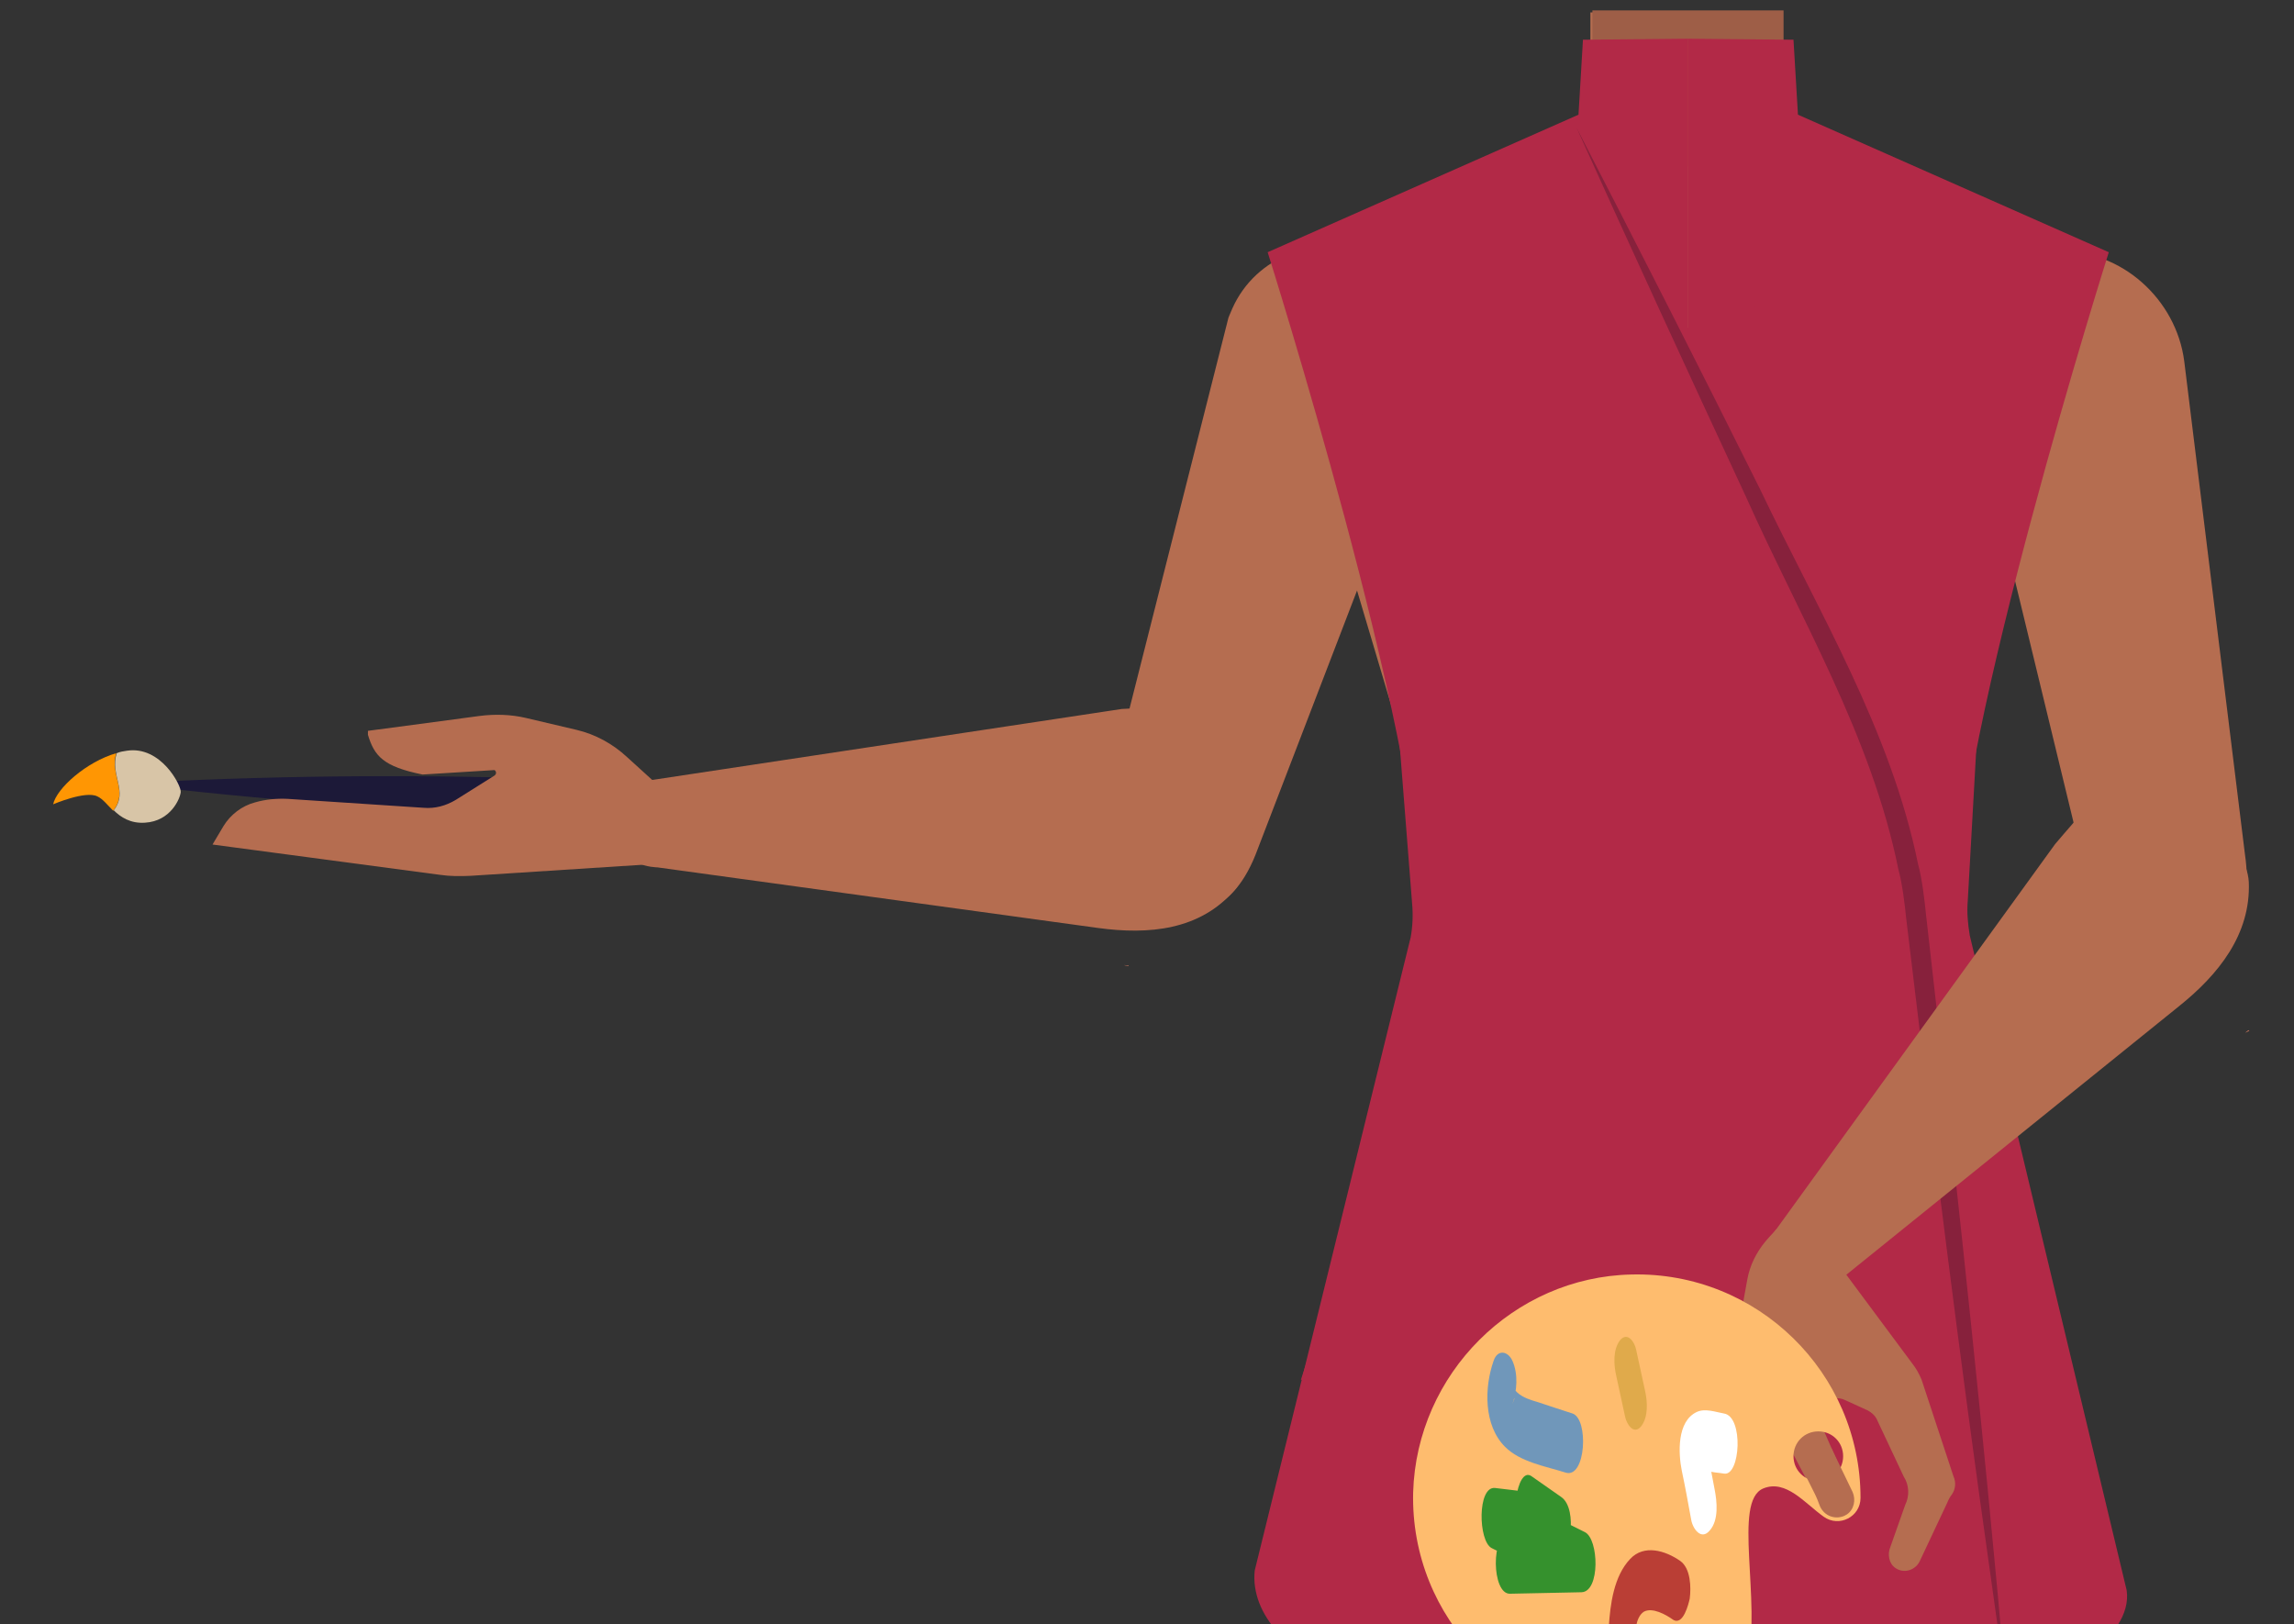 <?xml version="1.0" encoding="utf-8"?>
<!-- Generator: Adobe Illustrator 26.0.3, SVG Export Plug-In . SVG Version: 6.00 Build 0)  -->
<svg version="1.1" id="Layer_1" xmlns="http://www.w3.org/2000/svg" xmlns:xlink="http://www.w3.org/1999/xlink" x="0px" y="0px"
	 viewBox="0 0 462 327.1" style="enable-background:new 0 0 462 327.1;" xml:space="preserve">
<rect x="0" y="0" width="462" height="327.1" fill="#333333" stroke="none"/>
<style type="text/css">
	.st0{fill:#1C1938;}
	.st1{fill:#FF9603;}
	.st2{fill:#D8C5A7;}
	.st3{fill:#B56D50;}
	.st4{fill:#9E5E47;}
	.st5{fill:#E78367;}
	.st6{fill:#B55943;}
	.st7{clip-path:url(#SVGID_00000104682476218394274700000002620852515555498150_);}
	.st8{fill:#B22947;}
	.st9{clip-path:url(#SVGID_00000078754077842547282090000010276600747466866614_);}
	.st10{fill:#87213C;}
	.st11{fill:#FEBC6E;}
	.st12{fill:#FFFFFF;}
	.st13{fill:#35912D;}
	.st14{fill:#E0AA4B;}
	.st15{fill:#7097BA;}
	.st16{fill:#BA3E35;}
</style>
<g>
	<path class="st0" d="M25,157.8c56.1-3.1,112.6-1.3,168.3,5.4C137.1,166.3,80.7,164.5,25,157.8L25,157.8z"/>
</g>
<path class="st1" d="M23.4,151.7c-6.1,1.8-12,7.1-12.7,10.3c0,0,6.5-2.8,8.9-1.6c1.1,0.5,2,1.7,3.2,2.9
	C25.9,159.4,22.1,156.1,23.4,151.7z"/>
<path class="st2" d="M22.9,163.2c1.4,1.4,3.4,2.7,6.3,2.5c5.2-0.3,7.1-4.9,7.2-6.2s-4-9.3-10.8-8.3c-0.7,0.1-1.4,0.2-2.1,0.5
	C22.1,156.1,25.9,159.4,22.9,163.2z"/>
<g id="Calque_4">
	<path class="st3" d="M404.2,92.3l2.2,18.2l-21.1,75.3h-92.1l-22.5-75.6l2.6-18.7l-17-36.8l51.2-20.6c7.7-3.1,12.8-10.6,12.8-18.9
		V2.5h38.5V15c0,8.5,5.3,16.1,13.3,19.1l51.4,18.9L404.2,92.3z"/>
	<path class="st4" d="M320.7,2.1h38.5v10.6l0,0c-8.6,11-14.3,15.8-20.9,15.8c-4.9,0-12.7-9.7-17.7-13.6l0.1-1.9V2.1z"/>
</g>
<path class="st3" d="M253.3,171L253.3,171L253.3,171l34.5-89.8l0,0c4.4-11.5-0.9-24.5-12.1-29.6c-10.5-4.7-22.8,0-27.5,10.5
	c-0.2,0.5-0.4,0.9-0.6,1.4c-0.1,0.2-0.1,0.3-0.2,0.5c0,0-24.7,97.6-24.7,97.6c-2.4,9.8,1.6,18.5,8.9,21
	C239.8,185.3,248.3,184.7,253.3,171z"/>
<path class="st3" d="M252.5,165c0.3-13.3-8.8-22-20.9-22.5c-0.3,0-5.7,0.3-5.7,0.3l-94.6,14.3c0,0-7.6,0-7.6,9.3
	c0,8.3,8.7,8.3,8.7,8.3l88.7,12.2c10.2,1.4,20.6,0.5,27.6-7.7C251.5,175.8,252.4,169.1,252.5,165z"/>
<path class="st5" d="M227.3,194.6v-0.1l-0.7-0.1h-0.2L227.3,194.6z"/>
<path class="st3" d="M132.9,158.5c0,0,6,14.8,1,15.3l-1.8,0.2l-37.3,2.4c-2.1,0.1-4.2,0.1-6.2-0.2l-45.8-6.1l2.2-3.7
	c1.4-2.3,3.7-4.1,6.4-4.8h0c2.1-0.6,4.3-0.8,6.5-0.7l27.4,1.8c2.3,0.2,4.5-0.4,6.5-1.6l7.8-4.9c0.4-0.3,0.4-0.8,0-1.1L85.1,156
	c-7.9-1.6-9.7-3.7-11-8v-0.8l22.5-3c3.1-0.4,6.3-0.3,9.3,0.4c0,0,0,0,0,0l10.2,2.4c3.8,0.9,7.3,2.8,10.2,5.5L132.9,158.5z"/>
<path class="st3" d="M452.1,171.9L452.1,171.9L452.1,171.9l-12.2-99.1l0,0c-1.6-12.6-12.8-22.5-25-22.1S394,61.9,395.6,74.6
	c0,0.2,0,0.4,0.1,0.6c0,0,24.7,102,24.7,102c2.6,10.2,10.3,16.5,18,15.4C446.9,191.3,454.3,186.9,452.1,171.9z"/>
<path class="st5" d="M453,207.6l-0.1-0.1c-0.2,0.1-0.4,0.2-0.6,0.4l-0.1,0.1L453,207.6z"/>
<path class="st6" d="M320.8,8.9h38.4v9.9l0,0c-8.6,10.3-14.3,14.9-20.9,14.8c-4.9,0-12.6-9.1-17.6-12.8l0.1-1.8V8.9z"/>
<g id="_Repetition_miroir_">
	<g>
		<defs>
			<rect id="SVGID_1_" x="255.3" y="7.6" width="84.7" height="270.3"/>
		</defs>
		<clipPath id="SVGID_00000038399582281847725680000012694657289429327264_">
			<use xlink:href="#SVGID_1_"  style="overflow:visible;"/>
		</clipPath>
		<g style="clip-path:url(#SVGID_00000038399582281847725680000012694657289429327264_);">
			<path class="st8" d="M286,183c0.4-33.8-30.7-132.2-30.7-132.2l62.6-27.7L318.8,8l41.9-0.4l10.5,15l53.5,21.2l-33,103.4
				l-41.4,130.7h-88.3C261.9,277.9,285.8,207.4,286,183z"/>
		</g>
	</g>
</g>
<g id="_Repetition_miroir_2">
	<g>
		<defs>
			<rect id="SVGID_00000105417791207008209920000010323193326618270601_" x="340" y="7.6" width="84.7" height="270.3"/>
		</defs>
		<clipPath id="SVGID_00000138566759419947365220000009963910898110592445_">
			<use xlink:href="#SVGID_00000105417791207008209920000010323193326618270601_"  style="overflow:visible;"/>
		</clipPath>
		<g style="clip-path:url(#SVGID_00000138566759419947365220000009963910898110592445_);">
			<path class="st8" d="M394,183c-0.4-33.8,30.7-132.2,30.7-132.2l-62.6-27.7L361.2,8l-41.9-0.4l-10.5,15l-53.5,21.2l33,103.4
				l41.4,130.7h88.3C418.1,277.9,394.2,207.4,394,183z"/>
		</g>
	</g>
</g>
<path class="st8" d="M409.6,71.7c0,2.9-10,46.4-10,49.4c0,2.5-2.6,47.4-3.3,60.3c-0.2,2.3,0,4.6,0.4,7l31.6,131.9
	c1.4,9.7-14.4,18.5-23.2,20c-0.1,0-50.2,9.7-66,9.2c-15.3-0.6-70.5-13.9-70.5-13.9c-8.1-1.9-16.9-10.2-15.9-19.3l31.4-127.5
	c0.4-2.2,0.5-4.5,0.3-6.7l-5.1-65l-5.7-38.1l18.3-3.4l33.3-19.3l4.4,9.7h22.2l5.7-14L409.6,71.7z"/>
<g>
	<path class="st10" d="M317.5,25.7c12.3,23.8,25.1,49,37,72.9c11.8,24.7,26.3,48.5,31.8,75.5c0.8,2.9,1.3,7.2,1.6,10.2
		c5,43.7,9.9,88.4,14,132.2c0.5,5,1.4,15.4,1.8,20.4c-0.8-5.1-2.2-15.1-2.9-20.2c-6.2-43.6-11.7-88.1-16.9-131.7
		c-0.3-3-0.8-7.1-1.6-10c-5.4-26.7-19.7-50.4-30.7-75C340.3,75.7,328.5,50.1,317.5,25.7L317.5,25.7z"/>
</g>
<path class="st3" d="M351.5,270.4l4,11.4c0.1,0.2,0.2,0.5,0.2,0.7l8.5,16.2c0.4,2.2,2.5,3.7,4.7,3.1c0.4-0.1,0.8-0.3,1.1-0.5
	c1.4-1,1.8-2.9,1.1-4.5l-5-11.4c0.1-2.8,3-4.6,5.5-3.4l4.6,2.1c0.7,0.4,1.3,0.9,1.7,1.6l5.5,11.7c1.1,1.7,1.2,3.9,0.3,5.7l-3,8.5
	c-0.6,1.4-0.3,3.3,1,4.2c1.7,1.2,4,0.5,4.9-1.3c0,0,4.1-8.7,5.6-11.9c0.2-0.5,0.5-1.1,0.9-1.6c0.7-1,0.9-2.4,0.3-3.7l-6.4-19.4l0,0
	c-0.5-1.2-1.1-2.3-1.9-3.3L364.6,247l-1.1-1.3c-1.7-2.2-5.4,1.3-8,4.4c-1.8,2.2-3.1,4.8-3.6,7.6l-1,5.5
	C350.5,265.6,350.7,268,351.5,270.4z"/>
<path class="st11" d="M284.6,300.6c-0.6,25.4,19.8,46.1,45,46.1c5,0,9.7-0.8,14.2-2.3c4.1-1.4,7.2-4.8,8.1-9c2.9-13.2-3-33,3.2-35.6
	c4.6-1.9,8.4,3,12.2,5.7c3.1,2.2,7.4,0,7.4-3.8l0,0c0-25.2-20.8-45.6-46.1-45C304.8,257.2,285.3,276.7,284.6,300.6z M361.2,293.3
	c0-2.8,2.2-5,5-5c2.8,0,5,2.2,5,5s-2.2,5-5,5C363.4,298.3,361.2,296.1,361.2,293.3z"/>
<path class="st3" d="M362.1,294.1l3.4,6.8c0.4,0.8,0.7,1.6,1,2.4c0.7,1.7,2.5,2.7,4.4,2.2c0.4-0.1,0.8-0.3,1.1-0.5
	c1.4-1,1.8-2.9,1.1-4.5l-4.3-8.9C366.4,292.6,364.3,293.2,362.1,294.1z"/>
<g>
	<g>
		<path class="st12" d="M347.2,296.8c3.3,0.6,4-11.5,0-12.1c-1.7-0.3-3.8-1.1-5.5-0.3c-4,1.9-3.7,8.3-3,11.8
			c0.7,3.3,1.3,6.6,1.9,9.9c0.3,1.8,2,4.2,3.7,2.2c1.9-2.1,1.5-5.9,1-8.4c-0.5-2.7-1-5.3-1.5-7.9c-0.1-0.6-0.1-1.2-0.3-1.8
			c-0.1-0.2-0.1-0.3-0.1-0.4c-0.1,2.1-0.2,4.3-0.3,6.4c0.2-0.1,0.5,0,0.7,0C344.8,296.6,346.1,296.6,347.2,296.8L347.2,296.8z"/>
	</g>
</g>
<g>
	<g>
		<path class="st13" d="M308.4,297.3c-3-2-4.6,9.7-1.5,11.8c2,1.4,4,2.8,6,4.2c0.2-4.1,0.5-8.1,0.7-12.1c-4.1-0.5-8.3-1-12.5-1.5
			c-3.6-0.4-3.4,10.7-0.7,12.1c5.8,2.9,11.6,5.8,17.4,8.7c0.2-4.1,0.5-8.1,0.7-12.1c-4.8,0.1-9.6,0.2-14.4,0.3
			c-3.9,0.1-3.7,12.4,0,12.3c4.8-0.1,9.6-0.2,14.4-0.3c3.8-0.1,3.5-10.7,0.7-12.1c-5.8-2.9-11.6-5.8-17.4-8.7
			c-0.2,4.1-0.5,8.1-0.7,12.1c4.1,0.5,8.3,1,12.5,1.5c2.1,0.3,2.6-4,2.7-5.3c0.2-2,0-5.4-1.9-6.7
			C312.4,300.1,310.4,298.7,308.4,297.3L308.4,297.3z"/>
	</g>
</g>
<g>
	<g>
		<path class="st14" d="M329.5,271.8c-0.3-1.5-1.7-3.6-3.2-1.9c-1.5,1.9-1.3,5-0.8,7.2c0.6,2.7,1.2,5.5,1.8,8.3
			c0.3,1.4,1.7,3.7,3.2,1.9c1.5-1.9,1.3-5,0.8-7.2C330.7,277.4,330.1,274.6,329.5,271.8L329.5,271.8z"/>
	</g>
</g>
<g>
	<g>
		<path class="st15" d="M304.6,282.8c0.9-2.6,1.2-6,0-8.7c-0.9-2-3-2.4-3.8,0c-1.9,5.4-2,13,2.3,17.3c3.1,3.1,8.1,3.9,12.2,5.2
			c4.1,1.3,4.7-10.8,1.4-11.9c-2.4-0.8-4.7-1.5-7-2.3c-1.4-0.4-3-0.9-4.1-1.9c-0.3-0.3-0.5-0.5-0.7-0.8c-0.3-0.3-0.1,0.5,0,0.1
			c0.1-0.6,0.1,1.1,0.1,1.3c-0.1-1.3-0.1,1.4,0,0.3C304.7,283.9,305.6,279.8,304.6,282.8L304.6,282.8z"/>
	</g>
</g>
<g>
	<g>
		<path class="st16" d="M336.9,326.2c2.1,1.4,3.2-3.3,3.4-4.2c0.3-2.3,0.2-6.1-1.9-7.6c-3-2.1-7.3-3.4-10.1-0.4
			c-3.3,3.5-4,9.1-4.3,13.7c-0.1,1.3,0.4,6.2,2.7,6.1c2.4,0,2.6-4.5,2.7-6.1c-0.2,2.9-0.1,1.2,0,0.5c0,0,0.1-1.2,0-0.4
			s0.2-0.7,0.2-0.7c0.1-0.5,0.5-1.9,1.5-2.5C332.8,323.7,335.5,325.2,336.9,326.2L336.9,326.2z"/>
	</g>
</g>
<path class="st3" d="M446.5,165.6c-8.3-9-20.2-8.3-28.9,0.1c-0.2,0.2-3.7,4.3-3.7,4.3l-56.1,77.5c0,0-5.3,5.5,0.7,11.6
	c5.4,5.5,11.3-0.7,11.3-0.7l69-55.7c8-6.4,14.5-14.5,14.1-25C452.7,173.4,449.1,168.4,446.5,165.6z"/>
</svg>
